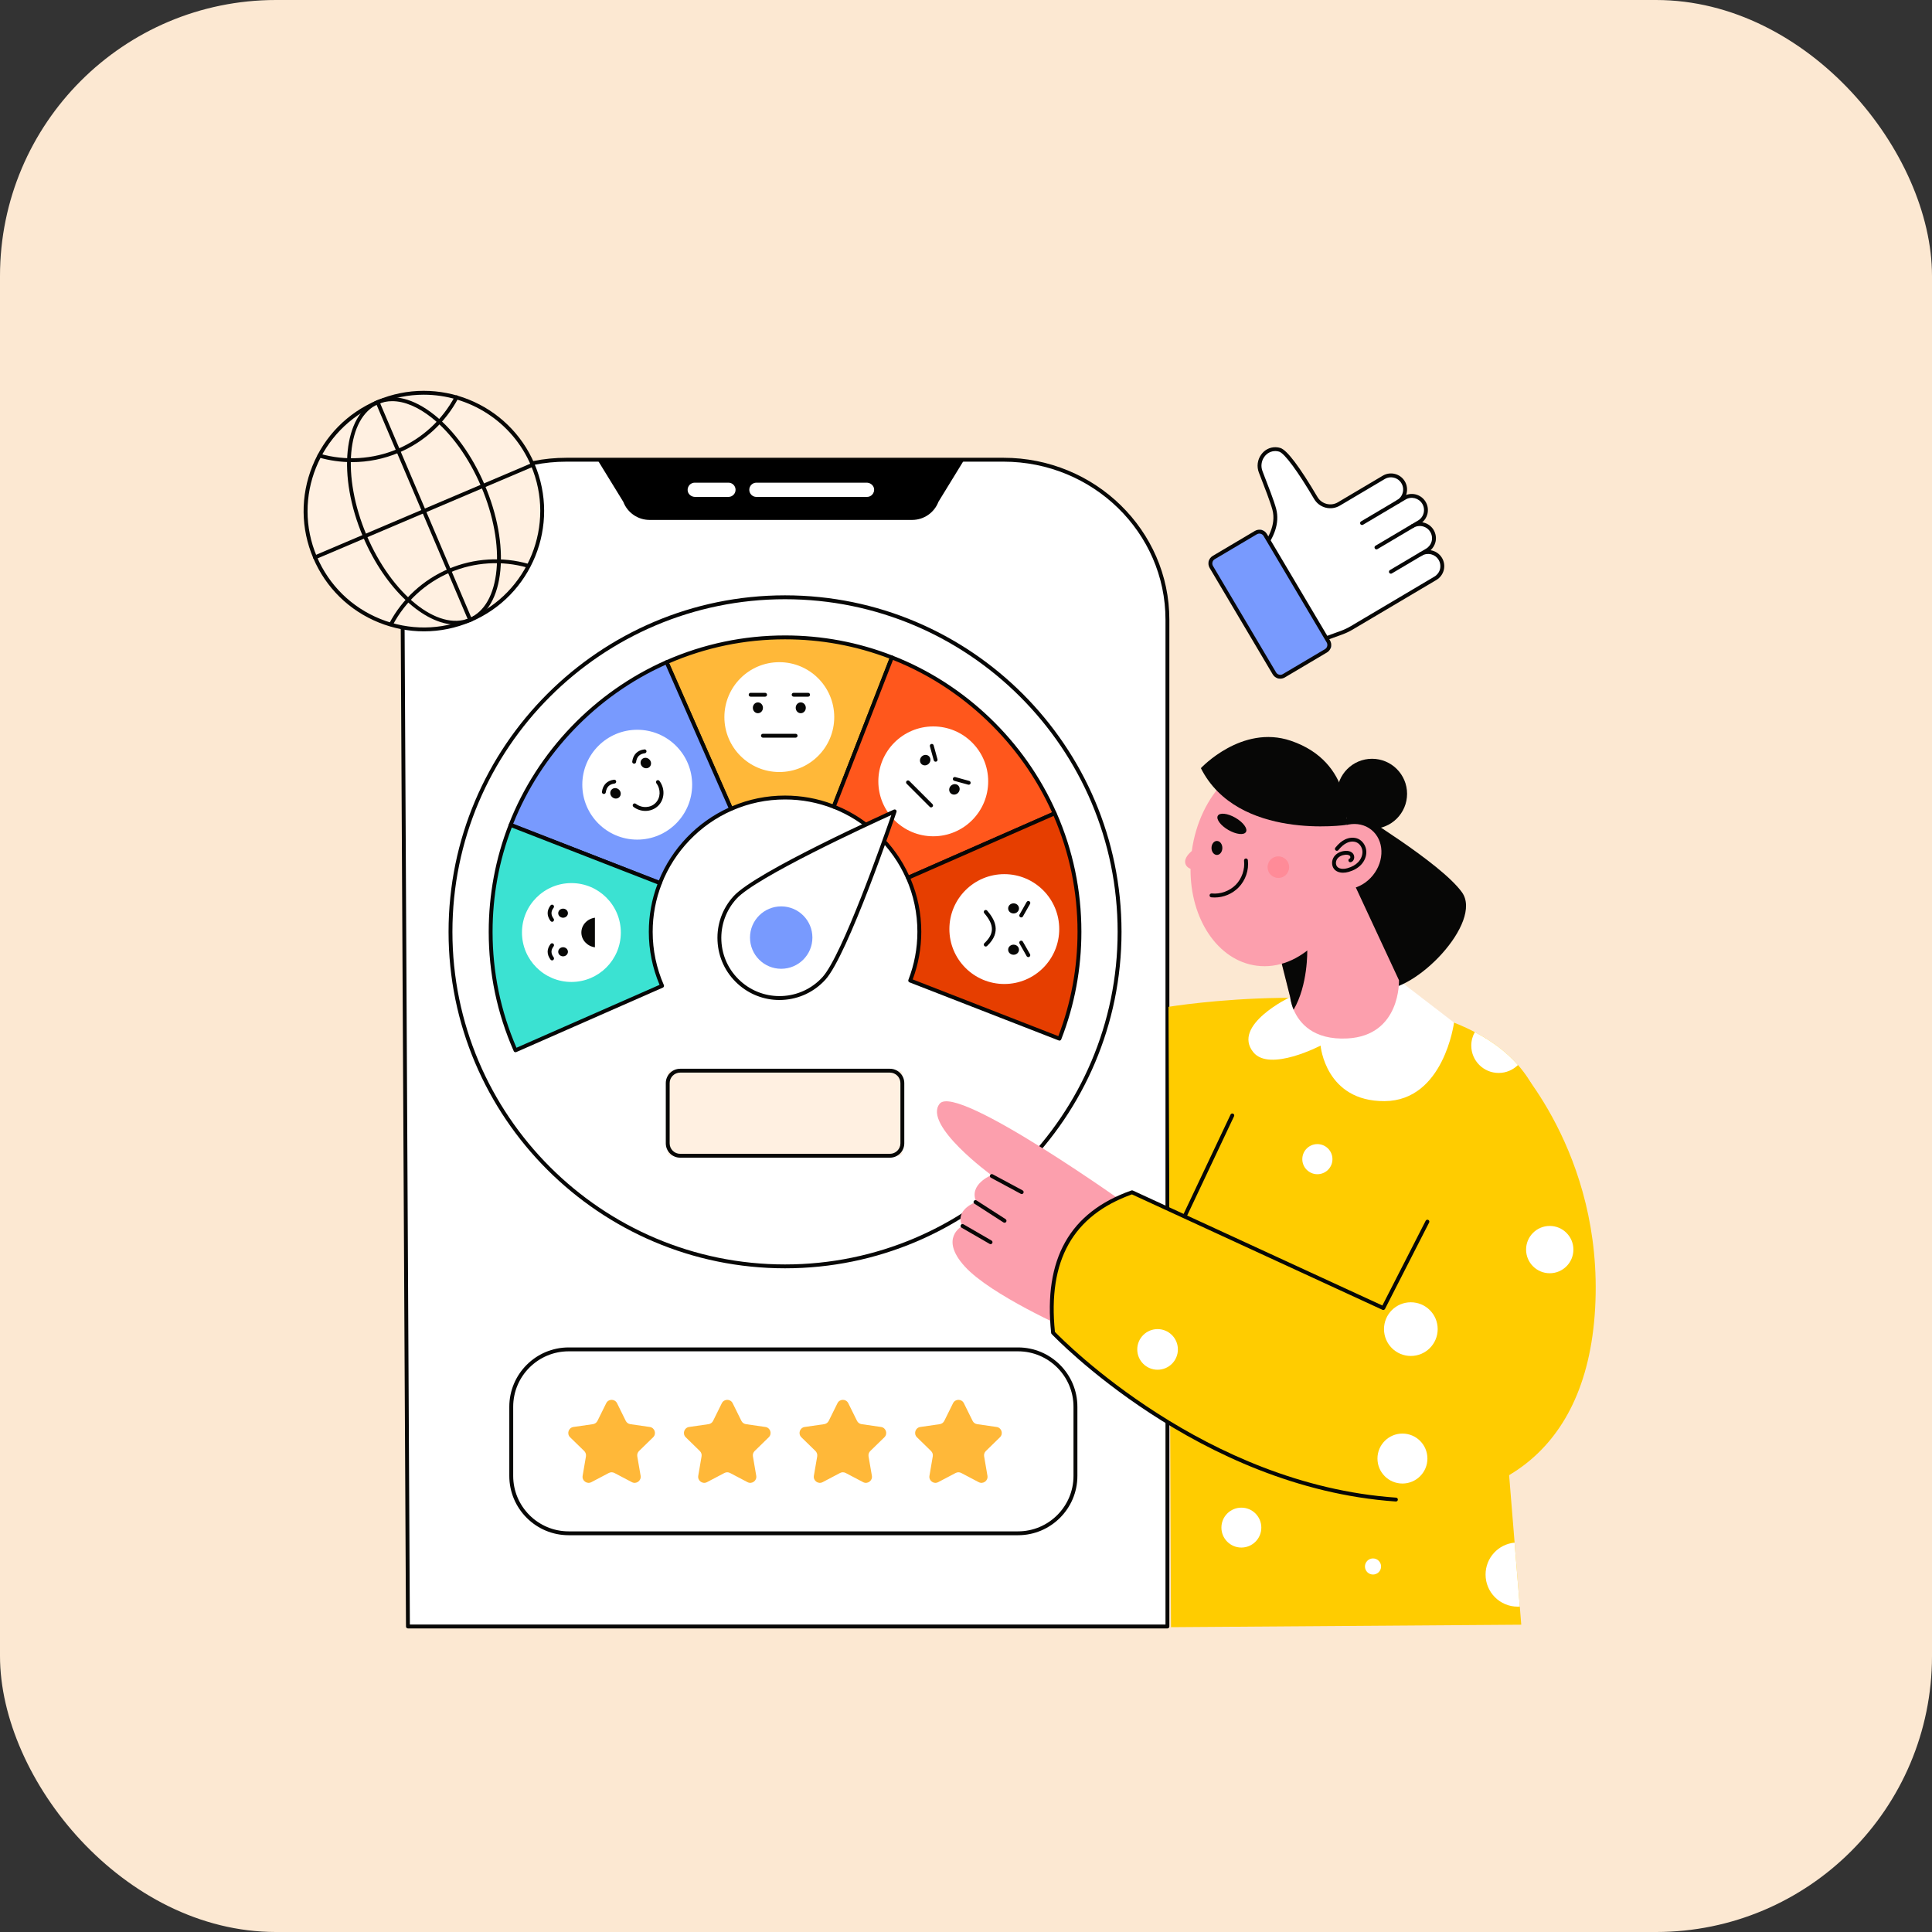 <svg width="70" height="70" viewBox="0 0 70 70" fill="none" xmlns="http://www.w3.org/2000/svg">
<rect x="0" y="0" width="70" height="70" fill="#333333" stroke="none"/>
<rect width="70" height="70" rx="10" fill="#FCE8D2"/>
<path d="M14.59 22.453L14.782 58.93H42.3V22.453C42.3 19.252 39.642 16.656 36.362 16.656H20.527C17.248 16.656 14.59 19.251 14.59 22.453Z" fill="white"/>
<path d="M42.298 59.001H14.78C14.741 59.001 14.71 58.969 14.71 58.931L14.518 22.454C14.518 22.454 14.518 22.453 14.518 22.453C14.518 19.218 17.213 16.586 20.526 16.586H36.36C39.673 16.586 42.368 19.218 42.368 22.453V58.93C42.368 58.969 42.337 59.001 42.298 59.001ZM14.85 58.86H42.228V22.453C42.228 19.295 39.596 16.727 36.36 16.727H20.526C17.291 16.727 14.659 19.295 14.658 22.453L14.85 58.86Z" fill="#070706"/>
<path d="M33.048 18.838H23.535C23.113 18.838 22.734 18.577 22.583 18.182L21.646 16.656H34.937L34.001 18.182C33.85 18.577 33.471 18.838 33.048 18.838Z" fill="black"/>
<path d="M31.596 17.928C31.549 17.976 31.485 18.004 31.413 18.004H27.406C27.335 18.004 27.27 17.976 27.223 17.928C27.177 17.882 27.148 17.817 27.148 17.747C27.148 17.603 27.264 17.488 27.406 17.488H31.398C31.521 17.488 31.637 17.568 31.665 17.687C31.686 17.779 31.654 17.87 31.596 17.928ZM26.651 17.747C26.651 17.889 26.535 18.004 26.393 18.004H25.185C25.062 18.004 24.948 17.925 24.921 17.805C24.9 17.713 24.931 17.623 24.989 17.564C25.037 17.517 25.101 17.488 25.172 17.488H26.393C26.535 17.488 26.651 17.603 26.651 17.747Z" fill="white"/>
<path d="M28.443 44.672C34.715 44.672 39.799 39.588 39.799 33.316C39.799 27.045 34.715 21.961 28.443 21.961C22.172 21.961 17.088 27.045 17.088 33.316C17.088 39.588 22.172 44.672 28.443 44.672Z" fill="white"/>
<path d="M28.443 44.742C22.143 44.742 17.018 39.616 17.018 33.316C17.018 27.016 22.143 21.891 28.443 21.891C34.743 21.891 39.869 27.016 39.869 33.316C39.869 39.616 34.743 44.742 28.443 44.742ZM28.443 22.031C22.221 22.031 17.158 27.093 17.158 33.316C17.158 39.539 22.22 44.601 28.443 44.601C34.666 44.601 39.728 39.539 39.728 33.316C39.728 27.093 34.666 22.031 28.443 22.031Z" fill="#070706"/>
<path d="M28.443 45.883C35.138 45.883 40.565 40.456 40.565 33.762C40.565 27.067 35.138 21.641 28.443 21.641C21.749 21.641 16.322 27.067 16.322 33.762C16.322 40.456 21.749 45.883 28.443 45.883Z" fill="white"/>
<path d="M28.443 45.953C21.721 45.953 16.252 40.484 16.252 33.762C16.252 27.039 21.721 21.57 28.443 21.57C35.166 21.57 40.635 27.039 40.635 33.762C40.635 40.484 35.166 45.953 28.443 45.953ZM28.443 21.711C21.798 21.711 16.392 27.117 16.392 33.762C16.392 40.407 21.798 45.813 28.443 45.813C35.089 45.813 40.494 40.407 40.494 33.762C40.494 27.117 35.088 21.711 28.443 21.711Z" fill="#070706"/>
<path d="M32.315 23.819L30.209 29.228C29.662 29.014 29.067 28.895 28.444 28.895C27.747 28.895 27.085 29.043 26.487 29.306L24.152 23.993C25.466 23.416 26.916 23.094 28.444 23.094C29.81 23.094 31.115 23.352 32.315 23.819Z" fill="#FFB839"/>
<path d="M26.486 29.377C26.478 29.377 26.469 29.375 26.461 29.372C26.444 29.365 26.43 29.352 26.422 29.335L24.088 24.022C24.072 23.986 24.088 23.945 24.124 23.929C25.491 23.328 26.945 23.023 28.444 23.023C29.786 23.023 31.097 23.269 32.34 23.754C32.377 23.768 32.395 23.809 32.38 23.845L30.274 29.253C30.267 29.271 30.254 29.285 30.237 29.292C30.22 29.3 30.2 29.3 30.183 29.293C29.627 29.076 29.042 28.966 28.444 28.966C27.774 28.966 27.125 29.102 26.515 29.371C26.506 29.375 26.496 29.377 26.486 29.377ZM24.245 24.03L26.523 29.214C27.132 28.956 27.778 28.825 28.443 28.825C29.036 28.825 29.616 28.93 30.168 29.137L32.224 23.859C31.016 23.398 29.745 23.164 28.443 23.164C26.988 23.164 25.575 23.455 24.245 24.03Z" fill="#070706"/>
<path d="M26.486 29.305C25.311 29.823 24.379 30.792 23.911 31.994L18.502 29.887C19.53 27.253 21.573 25.128 24.152 23.992L26.486 29.305Z" fill="#789AFE"/>
<path d="M23.911 32.064C23.902 32.064 23.894 32.063 23.885 32.059L18.476 29.953C18.459 29.946 18.445 29.933 18.438 29.916C18.43 29.899 18.43 29.879 18.436 29.862C19.463 27.23 21.536 25.067 24.124 23.928C24.141 23.921 24.16 23.92 24.178 23.927C24.195 23.933 24.209 23.947 24.217 23.964L26.551 29.277C26.567 29.312 26.55 29.354 26.515 29.37C25.36 29.878 24.434 30.844 23.976 32.019C23.965 32.047 23.939 32.064 23.911 32.064ZM18.593 29.848L23.871 31.903C24.343 30.744 25.256 29.79 26.394 29.27L24.116 24.085C21.614 25.207 19.606 27.302 18.593 29.848Z" fill="#070706"/>
<path d="M38.211 29.47L32.898 31.805C32.38 30.629 31.411 29.697 30.209 29.229L32.316 23.82C34.95 24.847 37.075 26.892 38.211 29.47Z" fill="#FF571C"/>
<path d="M32.898 31.875C32.87 31.875 32.845 31.86 32.833 31.833C32.325 30.677 31.359 29.752 30.184 29.294C30.166 29.288 30.152 29.274 30.145 29.257C30.137 29.24 30.137 29.221 30.143 29.203L32.25 23.795C32.257 23.777 32.27 23.763 32.287 23.756C32.304 23.749 32.323 23.748 32.341 23.755C34.972 24.78 37.135 26.853 38.275 29.441C38.282 29.458 38.283 29.478 38.276 29.495C38.269 29.512 38.256 29.526 38.239 29.534L32.926 31.869C32.917 31.873 32.907 31.875 32.898 31.875ZM30.3 29.189C31.458 29.66 32.412 30.574 32.933 31.712L38.118 29.434C36.995 26.931 34.901 24.923 32.355 23.911L30.3 29.189Z" fill="#070706"/>
<path d="M33.814 30.3C34.913 30.3 35.804 29.409 35.804 28.31C35.804 27.211 34.913 26.32 33.814 26.32C32.715 26.32 31.824 27.211 31.824 28.31C31.824 29.409 32.715 30.3 33.814 30.3Z" fill="white"/>
<path d="M34.71 28.73C34.786 28.653 34.791 28.533 34.719 28.461C34.648 28.39 34.528 28.394 34.451 28.471C34.375 28.547 34.37 28.667 34.442 28.739C34.513 28.81 34.633 28.806 34.71 28.73Z" fill="#070706"/>
<path d="M35.099 28.432C35.092 28.432 35.086 28.432 35.08 28.43L34.575 28.291C34.538 28.28 34.516 28.242 34.526 28.204C34.536 28.167 34.575 28.145 34.612 28.155L35.117 28.294C35.154 28.304 35.176 28.343 35.166 28.381C35.158 28.412 35.129 28.432 35.099 28.432Z" fill="#070706"/>
<path d="M33.651 27.671C33.728 27.594 33.732 27.474 33.661 27.403C33.589 27.331 33.469 27.335 33.393 27.412C33.316 27.489 33.312 27.609 33.383 27.68C33.455 27.752 33.575 27.747 33.651 27.671Z" fill="#070706"/>
<path d="M33.899 27.598C33.868 27.598 33.84 27.578 33.832 27.547L33.693 27.042C33.682 27.005 33.704 26.966 33.742 26.956C33.779 26.945 33.818 26.968 33.828 27.005L33.967 27.51C33.977 27.547 33.956 27.586 33.918 27.596C33.912 27.598 33.906 27.598 33.899 27.598ZM33.735 29.254C33.717 29.254 33.699 29.247 33.686 29.233L32.849 28.396C32.821 28.368 32.821 28.324 32.849 28.297C32.876 28.269 32.921 28.269 32.948 28.297L33.785 29.134C33.813 29.161 33.813 29.206 33.785 29.233C33.771 29.247 33.753 29.254 33.735 29.254Z" fill="#070706"/>
<path d="M23.989 35.719L18.677 38.054C18.099 36.741 17.777 35.289 17.777 33.762C17.777 32.397 18.034 31.09 18.502 29.891L23.91 31.997C23.697 32.544 23.578 33.139 23.578 33.762C23.578 34.458 23.726 35.12 23.989 35.719Z" fill="#3BE2D2"/>
<path d="M18.677 38.124C18.65 38.124 18.624 38.109 18.613 38.082C18.012 36.718 17.707 35.264 17.707 33.762C17.707 32.417 17.952 31.106 18.436 29.865C18.45 29.829 18.491 29.811 18.527 29.825L23.936 31.931C23.953 31.938 23.967 31.952 23.974 31.969C23.982 31.986 23.983 32.005 23.976 32.023C23.758 32.578 23.648 33.163 23.648 33.762C23.648 34.429 23.784 35.078 24.053 35.691C24.069 35.727 24.052 35.768 24.017 35.783L18.705 38.119C18.696 38.123 18.686 38.124 18.677 38.124ZM18.542 29.982C18.081 31.187 17.847 32.459 17.847 33.762C17.847 35.221 18.139 36.633 18.713 37.962L23.897 35.683C23.639 35.071 23.508 34.425 23.508 33.762C23.508 33.169 23.613 32.59 23.82 32.037L18.542 29.982Z" fill="#070706"/>
<path d="M39.111 33.76C39.111 35.126 38.853 36.433 38.386 37.633L32.978 35.526C33.191 34.979 33.309 34.384 33.309 33.76C33.309 33.065 33.162 32.403 32.898 31.804L38.212 29.469C38.79 30.782 39.111 32.234 39.111 33.76Z" fill="#E63E00"/>
<path d="M38.386 37.703C38.377 37.703 38.369 37.702 38.36 37.698L32.952 35.592C32.916 35.578 32.898 35.537 32.913 35.501C33.129 34.944 33.239 34.358 33.239 33.76C33.239 33.091 33.103 32.443 32.834 31.832C32.827 31.815 32.826 31.796 32.833 31.779C32.84 31.761 32.853 31.747 32.87 31.74L38.183 29.404C38.219 29.389 38.26 29.405 38.276 29.44C38.877 30.805 39.181 32.259 39.181 33.76C39.181 35.103 38.936 36.415 38.451 37.658C38.44 37.686 38.414 37.703 38.386 37.703ZM33.069 35.486L38.346 37.542C38.807 36.334 39.041 35.062 39.041 33.76C39.041 32.302 38.749 30.89 38.175 29.562L32.991 31.84C33.249 32.45 33.38 33.095 33.38 33.76C33.38 34.352 33.275 34.933 33.069 35.486Z" fill="#070706"/>
<path d="M32.577 41.876H24.31C24.246 41.876 24.193 41.823 24.193 41.758V38.91C24.193 38.846 24.246 38.793 24.31 38.793H32.577C32.642 38.793 32.694 38.845 32.694 38.91V41.758C32.694 41.823 32.642 41.876 32.577 41.876Z" fill="#FFF0E1"/>
<path d="M32.244 41.945H24.643C24.356 41.945 24.123 41.712 24.123 41.425V39.243C24.123 38.956 24.357 38.723 24.643 38.723H32.244C32.531 38.723 32.764 38.956 32.764 39.243V41.425C32.764 41.712 32.531 41.945 32.244 41.945ZM24.643 38.863C24.434 38.863 24.263 39.034 24.263 39.243V41.425C24.263 41.634 24.434 41.805 24.643 41.805H32.244C32.453 41.805 32.624 41.634 32.624 41.425V39.243C32.624 39.034 32.453 38.863 32.244 38.863H24.643Z" fill="#070706"/>
<path d="M29.853 35.449C29.044 36.339 27.666 36.404 26.777 35.594C25.887 34.785 25.822 33.407 26.632 32.517C27.441 31.628 32.414 29.398 32.414 29.398C32.414 29.398 30.663 34.559 29.853 35.449Z" fill="white"/>
<path d="M28.24 36.232C27.68 36.232 27.147 36.026 26.729 35.646C26.285 35.242 26.025 34.689 25.997 34.089C25.968 33.489 26.175 32.914 26.58 32.47C27.39 31.58 32.182 29.425 32.386 29.334C32.411 29.323 32.441 29.328 32.462 29.346C32.483 29.365 32.49 29.395 32.481 29.421C32.41 29.632 30.716 34.606 29.905 35.496C29.501 35.94 28.948 36.2 28.349 36.229C28.312 36.231 28.276 36.232 28.24 36.232ZM32.295 29.53C31.463 29.908 27.396 31.782 26.684 32.565C26.305 32.981 26.111 33.52 26.137 34.083C26.164 34.645 26.407 35.163 26.824 35.542C27.684 36.325 29.019 36.262 29.801 35.402C30.514 34.619 31.997 30.393 32.295 29.53Z" fill="#070706"/>
<path d="M28.304 35.101C28.929 35.101 29.435 34.595 29.435 33.97C29.435 33.346 28.929 32.84 28.304 32.84C27.68 32.84 27.174 33.346 27.174 33.97C27.174 34.595 27.68 35.101 28.304 35.101Z" fill="#789AFE"/>
<path d="M23.088 30.421C24.187 30.421 25.078 29.53 25.078 28.431C25.078 27.332 24.187 26.441 23.088 26.441C21.989 26.441 21.098 27.332 21.098 28.431C21.098 29.53 21.989 30.421 23.088 30.421Z" fill="white"/>
<path d="M23.538 27.785C23.609 27.713 23.605 27.593 23.528 27.517C23.452 27.44 23.332 27.436 23.26 27.507C23.189 27.579 23.193 27.699 23.27 27.775C23.346 27.852 23.466 27.856 23.538 27.785Z" fill="#070706"/>
<path d="M22.977 27.67C22.973 27.67 22.97 27.67 22.966 27.669C22.928 27.664 22.901 27.628 22.907 27.59C22.944 27.335 23.096 27.184 23.345 27.153C23.384 27.149 23.419 27.175 23.424 27.214C23.428 27.252 23.401 27.287 23.363 27.292C23.175 27.316 23.074 27.417 23.046 27.61C23.041 27.645 23.011 27.67 22.977 27.67Z" fill="#070706"/>
<path d="M22.44 28.882C22.511 28.811 22.507 28.691 22.431 28.614C22.354 28.538 22.234 28.534 22.163 28.605C22.091 28.676 22.095 28.797 22.172 28.873C22.248 28.95 22.369 28.954 22.44 28.882Z" fill="#070706"/>
<path d="M21.879 28.768C21.875 28.768 21.872 28.767 21.869 28.767C21.83 28.761 21.804 28.726 21.809 28.687C21.846 28.433 21.998 28.282 22.247 28.25C22.287 28.246 22.321 28.273 22.326 28.311C22.331 28.35 22.303 28.385 22.265 28.39C22.078 28.413 21.977 28.514 21.949 28.708C21.943 28.743 21.913 28.768 21.879 28.768Z" fill="#070706"/>
<path d="M23.384 29.381C23.234 29.381 23.081 29.333 22.952 29.235C22.921 29.212 22.915 29.168 22.938 29.137C22.961 29.106 23.005 29.099 23.037 29.123C23.259 29.291 23.567 29.278 23.751 29.093C23.936 28.908 23.949 28.601 23.781 28.378C23.758 28.347 23.764 28.303 23.795 28.28C23.826 28.256 23.87 28.263 23.893 28.294C24.103 28.572 24.084 28.958 23.851 29.192C23.725 29.317 23.557 29.381 23.384 29.381Z" fill="#070706"/>
<path d="M28.236 27.972C29.335 27.972 30.226 27.081 30.226 25.982C30.226 24.883 29.335 23.992 28.236 23.992C27.137 23.992 26.246 24.883 26.246 25.982C26.246 27.081 27.137 27.972 28.236 27.972Z" fill="white"/>
<path d="M29.013 25.841C29.114 25.841 29.196 25.754 29.196 25.645C29.196 25.537 29.114 25.449 29.013 25.449C28.912 25.449 28.83 25.537 28.83 25.645C28.83 25.754 28.912 25.841 29.013 25.841Z" fill="#070706"/>
<path d="M29.279 25.242H28.756C28.717 25.242 28.685 25.211 28.685 25.172C28.685 25.133 28.717 25.102 28.756 25.102H29.279C29.318 25.102 29.349 25.133 29.349 25.172C29.349 25.211 29.318 25.242 29.279 25.242ZM27.721 25.242H27.197C27.159 25.242 27.127 25.211 27.127 25.172C27.127 25.133 27.158 25.102 27.197 25.102H27.721C27.759 25.102 27.791 25.133 27.791 25.172C27.791 25.211 27.759 25.242 27.721 25.242Z" fill="#070706"/>
<path d="M27.46 25.841C27.561 25.841 27.643 25.754 27.643 25.645C27.643 25.537 27.561 25.449 27.46 25.449C27.359 25.449 27.277 25.537 27.277 25.645C27.277 25.754 27.359 25.841 27.46 25.841Z" fill="#070706"/>
<path d="M28.826 26.727H27.643C27.604 26.727 27.572 26.695 27.572 26.656C27.572 26.618 27.604 26.586 27.643 26.586H28.826C28.865 26.586 28.897 26.617 28.897 26.656C28.897 26.695 28.865 26.727 28.826 26.727Z" fill="#070706"/>
<path d="M36.388 35.652C37.487 35.652 38.378 34.761 38.378 33.662C38.378 32.563 37.487 31.672 36.388 31.672C35.289 31.672 34.398 32.563 34.398 33.662C34.398 34.761 35.289 35.652 36.388 35.652Z" fill="white"/>
<path d="M36.724 34.593C36.832 34.593 36.92 34.511 36.92 34.41C36.92 34.309 36.832 34.227 36.724 34.227C36.615 34.227 36.527 34.309 36.527 34.41C36.527 34.511 36.615 34.593 36.724 34.593Z" fill="#070706"/>
<path d="M37.259 34.678C37.234 34.678 37.21 34.665 37.197 34.642L36.939 34.187C36.92 34.153 36.932 34.11 36.965 34.091C36.999 34.072 37.042 34.084 37.061 34.118L37.32 34.573C37.339 34.607 37.327 34.65 37.293 34.669C37.282 34.675 37.27 34.678 37.259 34.678Z" fill="#070706"/>
<path d="M36.724 33.096C36.832 33.096 36.92 33.014 36.92 32.913C36.92 32.812 36.832 32.73 36.724 32.73C36.615 32.73 36.527 32.812 36.527 32.913C36.527 33.014 36.615 33.096 36.724 33.096Z" fill="#070706"/>
<path d="M37.001 33.24C36.989 33.24 36.977 33.237 36.966 33.231C36.932 33.212 36.921 33.169 36.94 33.135L37.198 32.68C37.218 32.647 37.26 32.634 37.294 32.654C37.328 32.673 37.34 32.716 37.321 32.749L37.062 33.205C37.049 33.227 37.026 33.24 37.001 33.24ZM35.715 34.295C35.696 34.295 35.678 34.287 35.664 34.273C35.637 34.244 35.638 34.2 35.667 34.173C36.031 33.829 36.029 33.514 35.662 33.087C35.636 33.057 35.64 33.013 35.669 32.987C35.698 32.962 35.743 32.965 35.768 32.995C36.028 33.297 36.31 33.758 35.763 34.276C35.749 34.288 35.732 34.295 35.715 34.295Z" fill="#070706"/>
<path d="M20.703 35.578C21.692 35.578 22.494 34.776 22.494 33.787C22.494 32.798 21.692 31.996 20.703 31.996C19.714 31.996 18.912 32.798 18.912 33.787C18.912 34.776 19.714 35.578 20.703 35.578Z" fill="white"/>
<path d="M20.401 33.251C20.498 33.251 20.577 33.178 20.577 33.087C20.577 32.996 20.498 32.922 20.401 32.922C20.304 32.922 20.225 32.996 20.225 33.087C20.225 33.178 20.304 33.251 20.401 33.251Z" fill="#070706"/>
<path d="M20.003 33.398C19.982 33.398 19.961 33.388 19.947 33.37C19.807 33.181 19.807 32.986 19.948 32.804C19.971 32.774 20.015 32.768 20.046 32.792C20.077 32.816 20.082 32.86 20.058 32.891C19.956 33.022 19.956 33.148 20.059 33.286C20.082 33.317 20.076 33.361 20.045 33.384C20.033 33.394 20.018 33.398 20.003 33.398Z" fill="#070706"/>
<path d="M20.401 34.65C20.498 34.65 20.577 34.576 20.577 34.485C20.577 34.394 20.498 34.32 20.401 34.32C20.304 34.32 20.225 34.394 20.225 34.485C20.225 34.576 20.304 34.65 20.401 34.65Z" fill="#070706"/>
<path d="M20.003 34.797C19.982 34.797 19.961 34.787 19.947 34.768C19.807 34.58 19.807 34.385 19.948 34.203C19.971 34.172 20.015 34.167 20.046 34.191C20.077 34.214 20.082 34.258 20.058 34.289C19.956 34.421 19.956 34.546 20.059 34.684C20.082 34.715 20.076 34.759 20.045 34.782C20.033 34.792 20.018 34.797 20.003 34.797Z" fill="#070706"/>
<path d="M21.555 33.25C21.277 33.289 21.064 33.514 21.064 33.786C21.064 34.059 21.277 34.284 21.555 34.323V33.25Z" fill="#070706"/>
<path d="M38.425 55.554H19.063C18.765 55.554 18.523 55.312 18.523 55.014V49.431C18.523 49.132 18.765 48.891 19.063 48.891H38.425C38.724 48.891 38.965 49.133 38.965 49.431V55.014C38.965 55.312 38.724 55.554 38.425 55.554Z" fill="white"/>
<path d="M36.886 55.624H20.603C19.417 55.624 18.453 54.66 18.453 53.475V50.97C18.453 49.785 19.417 48.82 20.603 48.82H36.886C38.072 48.82 39.036 49.785 39.036 50.97V53.475C39.036 54.66 38.072 55.624 36.886 55.624ZM20.603 48.961C19.495 48.961 18.594 49.862 18.594 50.97V53.475C18.594 54.583 19.495 55.484 20.603 55.484H36.886C37.994 55.484 38.895 54.583 38.895 53.475V50.97C38.895 49.862 37.994 48.961 36.886 48.961H20.603Z" fill="#070706"/>
<path d="M42.338 36.479L42.427 58.956L55.118 58.866L55.065 58.209L54.877 55.893L54.438 50.495C54.438 50.495 56.418 43.787 56.007 40.822C55.882 39.919 55.523 39.184 54.999 38.587C54.575 38.105 54.041 37.712 53.436 37.395C49.454 35.31 42.338 36.479 42.338 36.479Z" fill="#FFCC00"/>
<path d="M42.373 45.301C42.363 45.301 42.353 45.299 42.343 45.294C42.308 45.278 42.293 45.236 42.309 45.201L44.585 40.384C44.602 40.349 44.643 40.334 44.678 40.35C44.714 40.367 44.729 40.409 44.712 40.444L42.437 45.261C42.425 45.286 42.399 45.301 42.373 45.301Z" fill="#070706"/>
<path d="M50.687 35.516L52.682 37.05C52.682 37.05 52.316 39.881 50.168 39.896C48.02 39.911 47.847 37.884 47.847 37.884C47.847 37.884 46.006 38.847 45.415 38.13C44.607 37.148 46.744 36.126 46.744 36.126L50.687 35.516Z" fill="white"/>
<path d="M41.025 43.783C41.025 43.783 34.659 39.218 34.045 39.99C33.43 40.763 35.921 42.578 35.921 42.578C35.921 42.578 35.083 42.911 35.372 43.548C35.372 43.548 34.573 43.82 34.865 44.423C34.865 44.423 34.015 44.853 34.955 45.886C35.894 46.92 38.703 48.158 38.703 48.158L41.025 43.783Z" fill="#FC9FAD"/>
<path d="M37.018 43.263C37.007 43.263 36.995 43.26 36.985 43.254L35.902 42.671C35.868 42.653 35.855 42.61 35.873 42.576C35.892 42.542 35.934 42.529 35.969 42.548L37.052 43.13C37.086 43.149 37.099 43.191 37.08 43.225C37.068 43.249 37.043 43.263 37.018 43.263ZM36.396 44.302C36.383 44.302 36.37 44.298 36.358 44.291L35.305 43.612C35.272 43.591 35.263 43.547 35.284 43.515C35.305 43.482 35.348 43.473 35.381 43.494L36.435 44.172C36.467 44.193 36.477 44.237 36.456 44.27C36.442 44.291 36.42 44.302 36.396 44.302ZM35.891 45.078C35.879 45.078 35.866 45.075 35.855 45.068L34.838 44.48C34.804 44.461 34.793 44.418 34.812 44.384C34.831 44.351 34.874 44.339 34.908 44.358L35.925 44.947C35.959 44.966 35.971 45.009 35.951 45.043C35.938 45.065 35.915 45.078 35.891 45.078Z" fill="#070706"/>
<path d="M38.155 48.288C38.155 48.288 43.358 53.835 50.577 54.333C53.721 54.549 57.483 53.039 57.795 47.394C58.107 41.748 54.744 38.336 54.744 38.336L50.117 47.394L41.015 43.2C38.918 43.939 37.865 45.527 38.155 48.288Z" fill="#FFCC00"/>
<path d="M50.577 54.402C50.576 54.402 50.574 54.402 50.572 54.402C43.409 53.909 38.156 48.391 38.104 48.335C38.093 48.324 38.087 48.31 38.085 48.295C37.804 45.61 38.755 43.922 40.992 43.133C41.01 43.127 41.029 43.128 41.045 43.135L50.086 47.301L51.655 44.23C51.673 44.196 51.715 44.182 51.749 44.2C51.784 44.217 51.798 44.26 51.78 44.294L50.181 47.425C50.163 47.459 50.123 47.473 50.089 47.457L41.012 43.275C38.871 44.041 37.958 45.67 38.222 48.256C38.549 48.595 43.672 53.785 50.582 54.262C50.621 54.264 50.65 54.298 50.647 54.337C50.645 54.374 50.614 54.402 50.577 54.402Z" fill="#070706"/>
<path d="M49.712 30.03C50.413 30.03 50.981 29.462 50.981 28.761C50.981 28.06 50.413 27.492 49.712 27.492C49.011 27.492 48.443 28.06 48.443 28.761C48.443 29.462 49.011 30.03 49.712 30.03Z" fill="#070706"/>
<path d="M49.069 29.352C49.087 29.405 52.185 31.245 52.968 32.327C53.751 33.409 51.266 35.999 49.966 35.851C48.666 35.704 47.522 31.019 47.522 31.019L49.069 29.352Z" fill="#070706"/>
<path d="M46.242 34.128L46.745 36.126C46.745 36.126 46.762 36.326 46.87 36.582C47.067 37.047 47.566 37.69 48.819 37.625C50.761 37.521 50.688 35.516 50.688 35.516L48.868 31.605L46.465 33.913L46.242 34.128Z" fill="#FC9FAD"/>
<path d="M46.242 34.128L46.745 36.126C46.745 36.126 46.762 36.327 46.87 36.583C47.395 35.689 47.364 34.438 47.364 34.438L46.465 33.914L46.242 34.128Z" fill="#070706"/>
<path d="M42.975 31.352C43.007 31.406 43.064 31.453 43.135 31.479C43.123 33.291 44.118 34.803 45.53 34.989C47.101 35.195 48.596 33.681 48.867 31.607C49.139 29.533 48.086 27.686 46.514 27.48C44.95 27.275 43.462 28.774 43.181 30.834C43.177 30.837 43.174 30.84 43.169 30.843C43.089 30.915 43.016 30.993 42.974 31.081C42.931 31.168 42.924 31.267 42.975 31.352Z" fill="#FC9FAD"/>
<path d="M48.788 29.886C48.788 29.886 44.843 30.472 43.51 27.832C43.51 27.832 44.992 26.237 46.769 26.839C49.059 27.615 48.788 29.886 48.788 29.886ZM44.008 32.518C43.968 32.518 43.928 32.516 43.888 32.512C43.849 32.508 43.821 32.474 43.825 32.435C43.829 32.396 43.864 32.368 43.902 32.372C44.216 32.405 44.551 32.284 44.773 32.059C44.995 31.833 45.111 31.497 45.074 31.183C45.069 31.144 45.097 31.109 45.135 31.105C45.173 31.101 45.209 31.128 45.213 31.166C45.255 31.528 45.128 31.898 44.873 32.157C44.646 32.388 44.33 32.518 44.008 32.518Z" fill="#070706"/>
<path d="M44.091 30.976C44.2 30.976 44.288 30.863 44.288 30.723C44.288 30.582 44.2 30.469 44.091 30.469C43.983 30.469 43.895 30.582 43.895 30.723C43.895 30.863 43.983 30.976 44.091 30.976Z" fill="#070706"/>
<path d="M45.143 30.144C45.214 30.022 45.042 29.791 44.761 29.629C44.48 29.466 44.194 29.434 44.124 29.556C44.053 29.678 44.224 29.909 44.506 30.072C44.787 30.234 45.072 30.267 45.143 30.144Z" fill="#070706"/>
<path d="M49.745 31.711C50.176 31.174 50.15 30.437 49.687 30.065C49.224 29.693 48.499 29.827 48.068 30.364C47.636 30.901 47.663 31.637 48.126 32.009C48.589 32.381 49.314 32.248 49.745 31.711Z" fill="#FC9FAD"/>
<path d="M48.662 31.62C48.525 31.62 48.41 31.575 48.338 31.488C48.239 31.367 48.239 31.173 48.338 31.035C48.421 30.92 48.563 30.845 48.728 30.83C48.852 30.818 48.954 30.851 49.016 30.92C49.062 30.972 49.078 31.05 49.058 31.119C49.041 31.179 49 31.222 48.945 31.238C48.907 31.249 48.868 31.227 48.858 31.19C48.847 31.153 48.868 31.114 48.906 31.103C48.916 31.1 48.921 31.089 48.923 31.08C48.93 31.057 48.924 31.029 48.91 31.013C48.868 30.966 48.786 30.965 48.74 30.97C48.618 30.981 48.51 31.036 48.452 31.117C48.39 31.203 48.387 31.326 48.447 31.398C48.548 31.52 48.762 31.473 48.825 31.455C48.982 31.411 49.116 31.336 49.21 31.237C49.314 31.127 49.371 30.982 49.364 30.849C49.356 30.706 49.27 30.575 49.152 30.522C49.049 30.476 48.915 30.483 48.794 30.542C48.691 30.592 48.595 30.674 48.492 30.801C48.467 30.831 48.423 30.836 48.393 30.811C48.363 30.787 48.358 30.742 48.383 30.712C48.499 30.569 48.61 30.475 48.732 30.416C48.891 30.339 49.069 30.331 49.209 30.393C49.374 30.468 49.493 30.647 49.504 30.841C49.514 31.015 49.444 31.194 49.312 31.334C49.2 31.451 49.044 31.54 48.862 31.591C48.792 31.611 48.725 31.62 48.662 31.62Z" fill="#070706"/>
<path d="M46.317 31.81C46.533 31.81 46.708 31.635 46.708 31.419C46.708 31.203 46.533 31.027 46.317 31.027C46.101 31.027 45.926 31.203 45.926 31.419C45.926 31.635 46.101 31.81 46.317 31.81Z" fill="#FF8B98"/>
<path d="M56.15 46.132C56.623 46.132 57.007 45.748 57.007 45.275C57.007 44.802 56.623 44.418 56.15 44.418C55.677 44.418 55.293 44.802 55.293 45.275C55.293 45.748 55.677 46.132 56.15 46.132Z" fill="white"/>
<path d="M51.117 49.129C51.655 49.129 52.09 48.694 52.09 48.156C52.09 47.619 51.655 47.184 51.117 47.184C50.58 47.184 50.145 47.619 50.145 48.156C50.145 48.694 50.58 49.129 51.117 49.129Z" fill="white"/>
<path d="M50.813 53.751C51.313 53.751 51.718 53.346 51.718 52.846C51.718 52.347 51.313 51.941 50.813 51.941C50.313 51.941 49.908 52.347 49.908 52.846C49.908 53.346 50.313 53.751 50.813 53.751Z" fill="white"/>
<path d="M41.941 49.628C42.348 49.628 42.677 49.299 42.677 48.892C42.677 48.486 42.348 48.156 41.941 48.156C41.535 48.156 41.205 48.486 41.205 48.892C41.205 49.299 41.535 49.628 41.941 49.628Z" fill="white"/>
<path d="M47.731 42.544C48.032 42.544 48.277 42.3 48.277 41.999C48.277 41.697 48.032 41.453 47.731 41.453C47.43 41.453 47.185 41.697 47.185 41.999C47.185 42.3 47.43 42.544 47.731 42.544Z" fill="white"/>
<path d="M53.307 37.884C53.307 38.432 53.751 38.875 54.299 38.875C54.572 38.875 54.819 38.765 54.999 38.587C54.574 38.104 54.041 37.712 53.436 37.395C53.354 37.539 53.307 37.706 53.307 37.884ZM53.825 57.049C53.825 57.691 54.345 58.212 54.986 58.212C55.013 58.212 55.039 58.211 55.065 58.209L54.876 55.893C54.286 55.948 53.825 56.444 53.825 57.049Z" fill="white"/>
<path d="M49.747 57.048C49.908 57.048 50.039 56.918 50.039 56.757C50.039 56.596 49.908 56.465 49.747 56.465C49.586 56.465 49.455 56.596 49.455 56.757C49.455 56.918 49.586 57.048 49.747 57.048Z" fill="white"/>
<path d="M44.977 56.071C45.376 56.071 45.7 55.747 45.7 55.348C45.7 54.949 45.376 54.625 44.977 54.625C44.578 54.625 44.254 54.949 44.254 55.348C44.254 55.747 44.578 56.071 44.977 56.071Z" fill="white"/>
<path d="M51.414 18.922L51.182 19.06C51.424 18.916 51.74 18.997 51.883 19.239C51.956 19.361 51.971 19.501 51.94 19.628C51.906 19.755 51.827 19.87 51.705 19.942L51.484 20.072C51.727 19.928 52.041 20.008 52.186 20.251C52.258 20.373 52.273 20.512 52.242 20.64C52.209 20.767 52.129 20.881 52.007 20.953L48.974 22.75C48.858 22.819 48.736 22.877 48.608 22.923L47.229 23.424L44.91 20.694C44.91 20.694 46.47 19.596 46.171 18.455C46.094 18.162 45.847 17.534 45.677 17.095C45.526 16.706 45.806 16.26 46.224 16.274C46.271 16.275 46.319 16.283 46.367 16.297C46.658 16.387 47.294 17.399 47.674 18.044C47.846 18.335 48.221 18.431 48.512 18.259L50.137 17.296C50.379 17.152 50.694 17.231 50.838 17.475C50.91 17.597 50.925 17.736 50.894 17.863C50.861 17.991 50.781 18.104 50.659 18.176L50.891 18.038C51.134 17.895 51.449 17.975 51.594 18.219C51.666 18.341 51.681 18.48 51.65 18.607C51.616 18.735 51.536 18.849 51.414 18.922Z" fill="white"/>
<path d="M47.229 23.494C47.209 23.494 47.19 23.486 47.176 23.47L44.857 20.739C44.844 20.724 44.838 20.704 44.84 20.685C44.843 20.665 44.853 20.648 44.87 20.636C44.885 20.625 46.386 19.553 46.103 18.473C46.032 18.205 45.812 17.636 45.65 17.22L45.611 17.121C45.528 16.905 45.558 16.663 45.693 16.474C45.819 16.295 46.013 16.197 46.226 16.203C46.282 16.205 46.336 16.214 46.388 16.23C46.63 16.305 47.083 16.903 47.735 18.008C47.809 18.133 47.926 18.221 48.066 18.257C48.206 18.293 48.352 18.272 48.476 18.198L50.101 17.235C50.234 17.156 50.391 17.133 50.542 17.172C50.693 17.21 50.82 17.305 50.899 17.439C50.978 17.571 51 17.728 50.963 17.88C50.958 17.898 50.952 17.916 50.946 17.934C51.206 17.836 51.508 17.936 51.654 18.183C51.733 18.316 51.755 18.472 51.718 18.624C51.687 18.743 51.621 18.847 51.531 18.924C51.549 18.927 51.568 18.93 51.587 18.935C51.738 18.974 51.865 19.069 51.944 19.202C52.023 19.336 52.046 19.492 52.009 19.644C51.978 19.759 51.916 19.86 51.831 19.936C51.998 19.961 52.154 20.058 52.247 20.215C52.325 20.347 52.348 20.503 52.311 20.655C52.272 20.806 52.177 20.933 52.043 21.013L49.01 22.81C48.891 22.881 48.764 22.941 48.633 22.988L47.254 23.49C47.246 23.493 47.237 23.494 47.229 23.494ZM45.013 20.706L47.251 23.341L48.584 22.857C48.707 22.812 48.826 22.756 48.938 22.689L51.97 20.892C52.072 20.832 52.144 20.736 52.174 20.622C52.202 20.506 52.185 20.387 52.125 20.287C52.001 20.077 51.73 20.008 51.52 20.132L51.52 20.132C51.486 20.151 51.443 20.141 51.424 20.107C51.404 20.074 51.415 20.031 51.448 20.011L51.668 19.88C51.769 19.821 51.841 19.725 51.872 19.61C51.9 19.495 51.883 19.375 51.822 19.274C51.763 19.173 51.666 19.101 51.552 19.072C51.438 19.043 51.319 19.059 51.218 19.119L51.217 19.119C51.184 19.139 51.141 19.128 51.121 19.095C51.101 19.061 51.112 19.018 51.145 18.998L51.378 18.86C51.479 18.801 51.551 18.705 51.581 18.589C51.609 18.475 51.593 18.356 51.533 18.255C51.408 18.045 51.136 17.975 50.927 18.099L50.694 18.237C50.661 18.257 50.618 18.246 50.598 18.212C50.578 18.179 50.589 18.136 50.623 18.116C50.724 18.056 50.796 17.96 50.825 17.845C50.854 17.73 50.837 17.611 50.777 17.511C50.717 17.409 50.621 17.337 50.506 17.308C50.392 17.279 50.273 17.296 50.172 17.356L48.547 18.319C48.39 18.412 48.206 18.438 48.03 18.393C47.854 18.347 47.706 18.236 47.613 18.079C47.015 17.065 46.541 16.424 46.346 16.364C46.306 16.352 46.264 16.345 46.221 16.343C46.057 16.339 45.906 16.415 45.807 16.554C45.7 16.705 45.675 16.898 45.742 17.069L45.78 17.169C45.952 17.611 46.166 18.161 46.238 18.437C46.516 19.492 45.308 20.482 45.013 20.706Z" fill="#070706"/>
<path d="M48.199 23.488L46.355 24.581C46.325 24.599 46.285 24.588 46.267 24.558L43.794 20.385C43.776 20.355 43.786 20.315 43.817 20.297L45.66 19.204C45.691 19.186 45.73 19.196 45.749 19.227L48.222 23.4C48.24 23.43 48.23 23.47 48.199 23.488Z" fill="#789AFE"/>
<path d="M46.388 24.59C46.361 24.59 46.335 24.587 46.308 24.58C46.226 24.559 46.157 24.507 46.113 24.434L43.828 20.578C43.785 20.504 43.772 20.419 43.793 20.336C43.814 20.254 43.866 20.185 43.94 20.141L45.467 19.236C45.54 19.193 45.626 19.18 45.708 19.201C45.791 19.222 45.86 19.274 45.903 19.348L48.189 23.204C48.232 23.277 48.245 23.363 48.224 23.445C48.203 23.528 48.151 23.597 48.077 23.641L46.55 24.546C46.5 24.575 46.444 24.59 46.388 24.59ZM45.629 19.332C45.598 19.332 45.566 19.341 45.539 19.357L44.011 20.262C43.97 20.287 43.941 20.325 43.93 20.371C43.918 20.417 43.925 20.465 43.949 20.506L46.235 24.363C46.259 24.404 46.297 24.433 46.343 24.444C46.39 24.457 46.437 24.45 46.478 24.425L48.006 23.52C48.046 23.496 48.076 23.457 48.087 23.411C48.099 23.365 48.092 23.317 48.068 23.276L45.782 19.42C45.758 19.379 45.719 19.35 45.673 19.338C45.658 19.334 45.644 19.332 45.629 19.332Z" fill="#070706"/>
<path d="M49.35 19.022C49.326 19.022 49.302 19.01 49.289 18.988C49.269 18.954 49.28 18.911 49.314 18.891L50.623 18.115C50.657 18.096 50.7 18.107 50.72 18.14C50.739 18.173 50.728 18.216 50.695 18.236L49.386 19.012C49.374 19.019 49.362 19.022 49.35 19.022Z" fill="#070706"/>
<path d="M49.871 19.905C49.847 19.905 49.824 19.892 49.811 19.87C49.791 19.837 49.802 19.794 49.835 19.774L51.145 18.998C51.178 18.979 51.221 18.989 51.241 19.023C51.261 19.056 51.25 19.099 51.217 19.119L49.907 19.895C49.896 19.901 49.883 19.905 49.871 19.905Z" fill="#070706"/>
<path d="M50.395 20.786C50.37 20.786 50.347 20.774 50.334 20.752C50.314 20.718 50.325 20.675 50.359 20.655L51.448 20.01C51.482 19.99 51.524 20.001 51.544 20.034C51.564 20.068 51.553 20.111 51.52 20.131L50.43 20.776C50.419 20.783 50.407 20.786 50.395 20.786Z" fill="#070706"/>
<path d="M15.358 22.802C17.725 22.802 19.644 20.884 19.644 18.516C19.644 16.149 17.725 14.23 15.358 14.23C12.991 14.23 11.072 16.149 11.072 18.516C11.072 20.884 12.991 22.802 15.358 22.802Z" fill="#FFF0E1"/>
<path d="M15.36 22.875C14.808 22.875 14.256 22.769 13.729 22.557C12.65 22.122 11.805 21.292 11.35 20.221C10.895 19.151 10.883 17.966 11.319 16.887C11.754 15.808 12.583 14.963 13.654 14.508C15.865 13.568 18.428 14.601 19.368 16.812C20.308 19.023 19.274 21.586 17.064 22.526C16.516 22.759 15.938 22.875 15.36 22.875ZM15.353 14.301C14.804 14.301 14.246 14.409 13.709 14.637C11.57 15.547 10.57 18.027 11.479 20.166C11.92 21.203 12.738 22.005 13.782 22.427C14.827 22.848 15.973 22.837 17.009 22.396C19.148 21.487 20.148 19.006 19.239 16.867C18.557 15.264 16.994 14.301 15.353 14.301Z" fill="#070706"/>
<path d="M16.518 22.632C15.367 22.632 13.962 21.348 13.155 19.452C12.215 17.241 12.44 15.022 13.655 14.505C14.252 14.252 14.989 14.437 15.731 15.027C16.461 15.607 17.112 16.513 17.565 17.577C18.017 18.641 18.218 19.738 18.129 20.667C18.039 21.61 17.661 22.27 17.065 22.523C16.892 22.597 16.708 22.632 16.518 22.632ZM14.211 14.535C14.035 14.535 13.867 14.568 13.71 14.635C12.566 15.121 12.375 17.258 13.285 19.397C14.194 21.536 15.866 22.881 17.009 22.394C17.556 22.161 17.904 21.543 17.989 20.653C18.076 19.748 17.879 18.675 17.435 17.632C16.992 16.589 16.356 15.703 15.644 15.137C15.144 14.74 14.651 14.535 14.211 14.535Z" fill="#070706"/>
<path d="M12.753 16.744C12.349 16.744 11.944 16.688 11.553 16.575C11.515 16.565 11.494 16.526 11.505 16.488C11.515 16.451 11.554 16.43 11.592 16.44C12.517 16.707 13.516 16.645 14.405 16.268C15.293 15.89 16.03 15.213 16.48 14.361C16.498 14.327 16.541 14.314 16.575 14.332C16.609 14.35 16.622 14.393 16.604 14.427C16.139 15.307 15.377 16.007 14.459 16.397C13.918 16.627 13.335 16.744 12.753 16.744ZM14.169 22.685C14.158 22.685 14.147 22.682 14.136 22.677C14.102 22.659 14.089 22.616 14.107 22.582C14.572 21.702 15.334 21.002 16.252 20.612C17.17 20.222 18.202 20.158 19.158 20.434C19.196 20.445 19.217 20.483 19.206 20.521C19.196 20.558 19.157 20.579 19.119 20.569C18.194 20.302 17.195 20.364 16.306 20.741C15.418 21.119 14.681 21.796 14.231 22.647C14.219 22.671 14.194 22.685 14.169 22.685Z" fill="#070706"/>
<path d="M17.036 22.533C17.009 22.533 16.983 22.517 16.971 22.49L13.617 14.602C13.602 14.566 13.618 14.524 13.654 14.509C13.69 14.495 13.731 14.511 13.746 14.547L17.101 22.435C17.116 22.471 17.099 22.512 17.063 22.527C17.054 22.531 17.045 22.533 17.036 22.533Z" fill="#070706"/>
<path d="M11.414 20.264C11.387 20.264 11.361 20.248 11.349 20.221C11.334 20.186 11.351 20.144 11.387 20.129L19.275 16.775C19.311 16.76 19.352 16.776 19.367 16.812C19.383 16.848 19.366 16.889 19.33 16.904L11.441 20.259C11.432 20.262 11.423 20.264 11.414 20.264Z" fill="#070706"/>
<path d="M22.357 50.841L22.672 51.48C22.704 51.545 22.766 51.589 22.837 51.6L23.543 51.702C23.722 51.728 23.794 51.949 23.664 52.075L23.153 52.573C23.102 52.624 23.078 52.696 23.09 52.767L23.211 53.47C23.241 53.649 23.054 53.785 22.893 53.701L22.262 53.369C22.198 53.335 22.122 53.335 22.058 53.369L21.427 53.701C21.267 53.785 21.079 53.649 21.11 53.47L21.23 52.767C21.242 52.696 21.218 52.624 21.167 52.573L20.656 52.075C20.526 51.949 20.598 51.728 20.777 51.702L21.483 51.6C21.555 51.589 21.616 51.545 21.648 51.48L21.964 50.841C22.044 50.678 22.276 50.678 22.357 50.841Z" fill="#FFB839"/>
<path d="M26.546 50.841L26.862 51.48C26.893 51.545 26.955 51.589 27.026 51.6L27.732 51.702C27.912 51.728 27.983 51.949 27.853 52.075L27.343 52.573C27.291 52.624 27.267 52.696 27.28 52.767L27.4 53.47C27.431 53.649 27.243 53.785 27.083 53.701L26.451 53.369C26.388 53.335 26.311 53.335 26.248 53.369L25.616 53.701C25.456 53.785 25.268 53.649 25.299 53.47L25.419 52.767C25.432 52.696 25.408 52.624 25.356 52.573L24.846 52.075C24.716 51.949 24.788 51.728 24.967 51.702L25.673 51.6C25.744 51.589 25.806 51.545 25.837 51.48L26.153 50.841C26.234 50.678 26.466 50.678 26.546 50.841Z" fill="#FFB839"/>
<path d="M30.735 50.841L31.051 51.48C31.083 51.545 31.145 51.589 31.216 51.6L31.922 51.702C32.101 51.728 32.173 51.949 32.043 52.075L31.532 52.573C31.48 52.624 31.457 52.696 31.469 52.767L31.59 53.47C31.62 53.649 31.433 53.785 31.272 53.701L30.641 53.369C30.577 53.335 30.501 53.335 30.437 53.369L29.806 53.701C29.645 53.785 29.458 53.649 29.488 53.47L29.609 52.767C29.621 52.696 29.597 52.624 29.546 52.573L29.035 52.075C28.905 51.949 28.977 51.728 29.156 51.702L29.862 51.6C29.933 51.589 29.995 51.545 30.027 51.48L30.343 50.841C30.423 50.678 30.655 50.678 30.735 50.841Z" fill="#FFB839"/>
<path d="M34.923 50.841L35.239 51.48C35.27 51.545 35.332 51.589 35.403 51.6L36.109 51.702C36.289 51.728 36.36 51.949 36.23 52.075L35.72 52.573C35.668 52.624 35.644 52.696 35.657 52.767L35.777 53.47C35.808 53.649 35.62 53.785 35.459 53.701L34.828 53.369C34.765 53.335 34.688 53.335 34.625 53.369L33.993 53.701C33.833 53.785 33.645 53.649 33.676 53.47L33.796 52.767C33.809 52.696 33.785 52.624 33.733 52.573L33.223 52.075C33.093 51.949 33.164 51.728 33.344 51.702L34.05 51.6C34.121 51.589 34.182 51.545 34.214 51.48L34.53 50.841C34.611 50.678 34.843 50.678 34.923 50.841Z" fill="#FFB839"/>
</svg>
